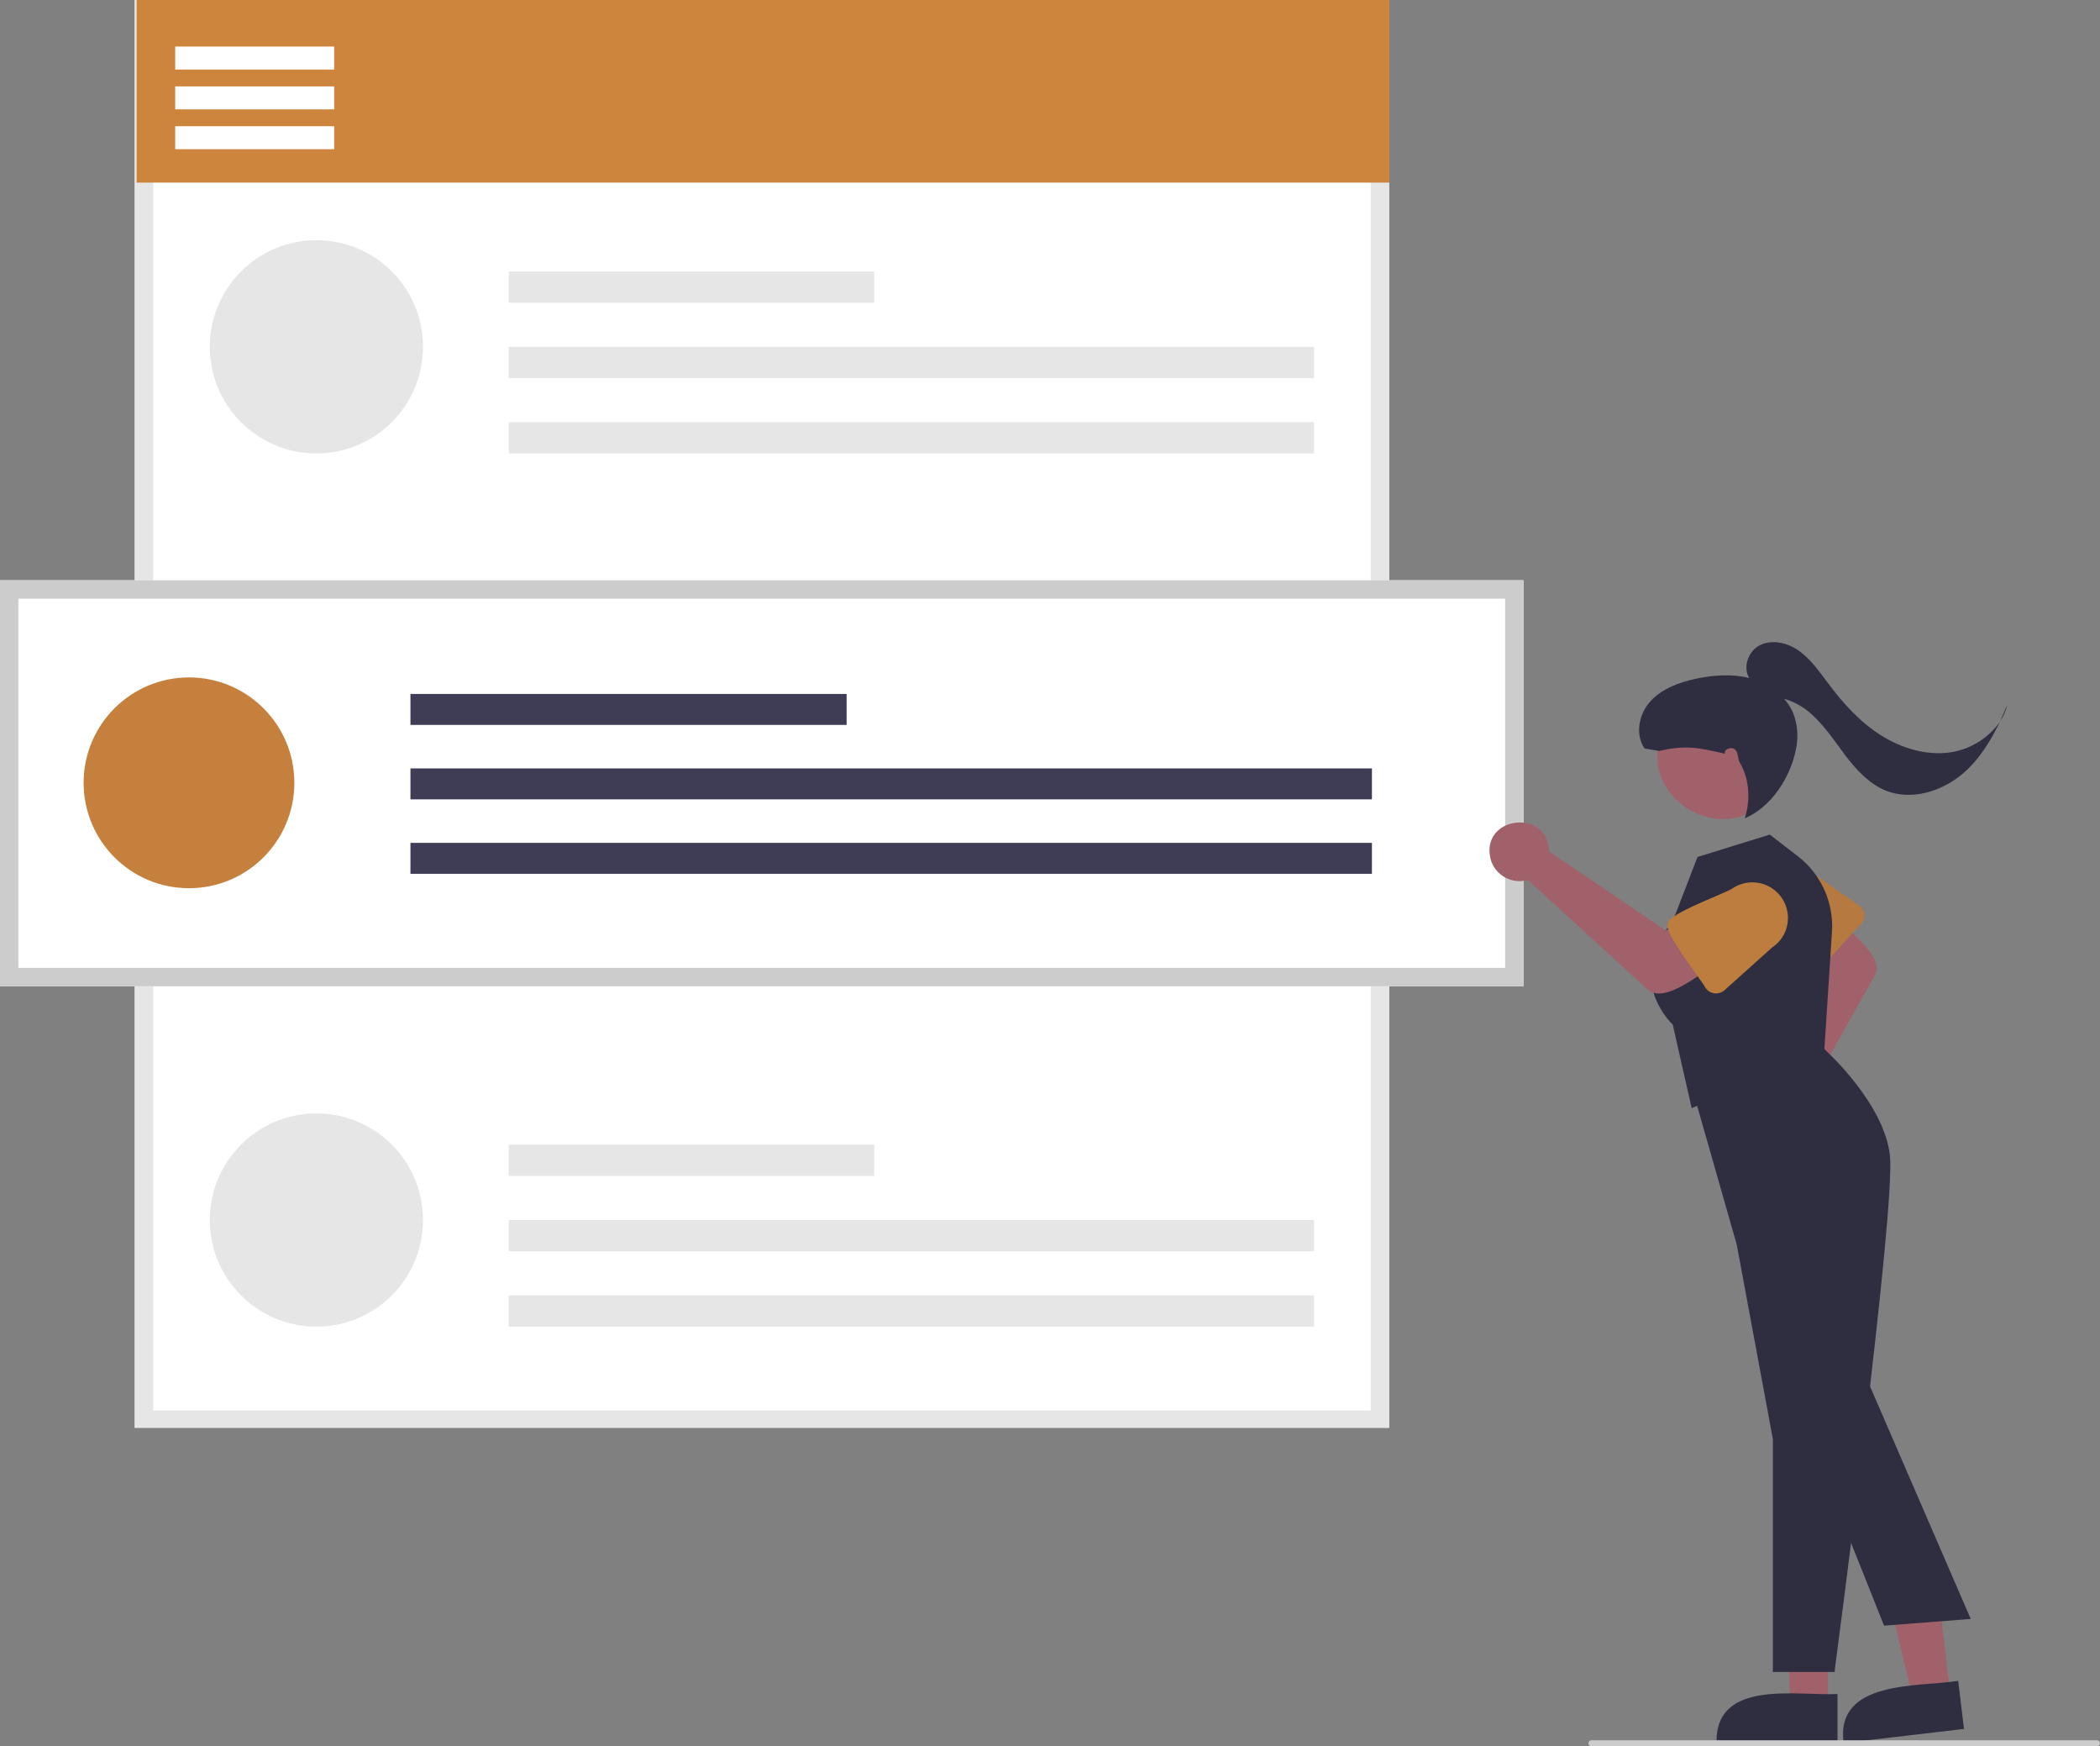 <?xml version="1.0" encoding="utf-8"?>
<!-- Generator: Adobe Illustrator 19.0.0, SVG Export Plug-In . SVG Version: 6.00 Build 0)  -->
<svg version="1.1" id="Capa_1" xmlns="http://www.w3.org/2000/svg" xmlns:xlink="http://www.w3.org/1999/xlink" x="0px" y="0px"
	 viewBox="45 135.9 685.6 570" style="enable-background:new 45 135.9 685.6 570;" xml:space="preserve">
<rect x="45" y="135.9" width="685.6" height="570" fill="#808080" stroke="none"/>
<style type="text/css">
	.st0{fill:#FFFFFF;}
	.st1{fill:#E6E6E6;}
	.st2{fill:#CD843C;}
	.st3{fill:#CCCCCC;}
	.st4{fill:#C5803E;}
	.st5{fill:#3F3D56;}
	.st6{fill:#A0616A;}
	.st7{fill:#B67A40;}
	.st8{fill:#2F2E41;}
	.st9{fill:#BD7D3F;}
</style>
<path class="st0" d="M498.5,601.9H89v-466h409.5V601.9z"/>
<path class="st1" d="M498.5,601.9H89v-466h409.5V601.9z M95,596.3h397.5V141.5H95V596.3z"/>
<rect x="89.6" y="135.9" class="st2" width="409" height="59.6"/>
<circle class="st1" cx="148.3" cy="249.1" r="34.8"/>
<rect x="211.1" y="224.5" class="st1" width="119.3" height="10.2"/>
<rect x="211.1" y="249.1" class="st1" width="262.9" height="10.2"/>
<rect x="211.1" y="273.7" class="st1" width="262.9" height="10.2"/>
<circle class="st1" cx="148.3" cy="534.1" r="34.8"/>
<rect x="211.1" y="509.5" class="st1" width="119.3" height="10.2"/>
<rect x="211.1" y="534.1" class="st1" width="262.9" height="10.2"/>
<rect x="211.1" y="558.7" class="st1" width="262.9" height="10.2"/>
<rect x="102.2" y="151.1" class="st0" width="51.9" height="7.5"/>
<rect x="102.2" y="164.1" class="st0" width="51.9" height="7.5"/>
<rect x="102.2" y="177.1" class="st0" width="51.9" height="7.5"/>
<path class="st0" d="M542.4,457.8H45V325.3h497.4V457.8z"/>
<path class="st3" d="M542.4,457.8H45V325.3h497.4V457.8z M51,451.8h485.4V331.3H51V451.8z"/>
<circle class="st4" cx="106.7" cy="391.4" r="34.4"/>
<rect x="179" y="362.4" class="st5" width="142.4" height="10.1"/>
<rect x="179" y="386.7" class="st5" width="313.9" height="10.1"/>
<rect x="179" y="411" class="st5" width="313.9" height="10.1"/>
<path class="st6" d="M622,492.8c0.4-0.2,0.9-0.3,1.3-0.4l15.2-39.5l-6.4-8l10.8-11.3c3.1,4.6,18.6,14.3,13.9,21.2l-23.6,41.9
	c2.4,4.3,0.9,9.8-3.4,12.2c-0.6,0.3-1.3,0.6-1.9,0.8C617.3,512.9,611.8,496.7,622,492.8z"/>
<path class="st7" d="M636.4,452.7c-2.7,0.8-13-15.2-14.7-16.6c-4.3-4-4.5-10.8-0.4-15.1c4-4.3,10.7-4.5,15-0.5l15.8,11.1
	c1.7,1.2,2.1,3.6,0.9,5.4c-0.1,0.1-0.2,0.3-0.3,0.4C650.8,438.7,639.1,453.7,636.4,452.7z"/>
<polygon class="st6" points="641.8,692.8 629.5,692.8 627.7,645.5 641.8,645.5 "/>
<path class="st8" d="M644.9,704.7l-39.5,0c-0.4-20.9,26.4-15.2,39.5-15.9L644.9,704.7z"/>
<polygon class="st6" points="681.7,688.7 669.5,690.2 658.3,643.9 676.2,641.8 "/>
<path class="st8" d="M686.2,700.2l-39.3,4.6c-2.8-20.7,24.4-18.2,37.4-20.3L686.2,700.2z"/>
<path class="st8" d="M644,681.6h-20.2v-76L612,542.1l-16.1-56.4l37.8-18.4l7.2,11.3c1.1,1,19.2,17.7,21.1,34.3
	c2,16.9-17.2,162-18,168.1L644,681.6z"/>
<path class="st8" d="M597.3,497.6l-6.2-27.3c-1.5-1.4-15.3-15.6,0-33.7l8.1-21l23.6-7.3l9.2,7.1c7.5,5.8,11.7,15,11.1,24.6
	l-2.5,38.6L597.3,497.6z"/>
<path class="st6" d="M617.5,363.1c24.3,13.8,4.4,50.4-20.4,37.4C572.8,386.6,592.7,350.1,617.5,363.1z"/>
<path class="st6" d="M550.6,412.3c0.1,0.5,0.1,1,0.1,1.5l38.1,25.8l10.1-4.9l9.3,14.2c-5.6,2.2-19.7,16.1-25.8,9.5l-38.6-35.3
	c-5.2,1.5-10.6-1.5-12.1-6.6c-0.2-0.7-0.3-1.5-0.4-2.3C530.5,402.4,549,400.5,550.6,412.3z"/>
<path class="st9" d="M589.5,437.3c-0.2-3.1,19.3-10,21.2-11.5c5.3-3.5,12.5-2.1,16.1,3.3c3.5,5.3,2.1,12.5-3.2,16l-15.6,14
	c-1.7,1.5-4.4,1.4-5.9-0.4c-0.1-0.1-0.2-0.3-0.3-0.4C600.7,456,587.8,440,589.5,437.3z"/>
<path class="st8" d="M660.1,666.5l-25-62.7l16.7-24l36.6,84.5L660.1,666.5z"/>
<path class="st3" d="M729.6,705.9h-165c-0.6,0-1-0.4-1-1s0.4-1,1-1h165c0.6,0,1,0.4,1,1S730.2,705.9,729.6,705.9z"/>
<path class="st8" d="M682.7,381.3c-8.1,1.5-16.6-1-23.6-5.4c-7-4.4-12.6-10.7-17.5-17.3c-2.8-3.7-5.5-7.6-9.3-10.3
	s-9.1-3.9-13.1-1.6c-3.6,2-5.2,7.2-3.1,10.5c-5.6-1.4-11.6-1-17.3,0.2c-5.5,1.2-11.1,3.2-14.9,7.3c-3.8,4.1-5.2,10.8-2,15.5l4.8,0.8
	c8.7-2,12.7-1.1,21.4,0.9c-0.3-1.5,2.1-2.4,3.3-1.4s0.8,2.9,1.6,4.3c3.4,5.8,3.4,12.8,1.6,18.2c8.6-3.6,14.9-13.3,16.7-22.4
	c0.9-4,0.6-8.2-0.9-12c-0.7-1.7-1.7-3.2-2.9-4.6c3.2,0.9,6.2,2.6,8.7,4.8c4.4,3.9,7.7,8.9,11.2,13.6c3.6,4.7,7.7,9.2,13.1,11.5
	c8.4,3.4,18.3,0.4,25.2-5.4c5.4-4.6,9.1-10.6,12.2-17C694.4,376.5,688.9,380.1,682.7,381.3z"/>
<path class="st8" d="M698,371.3c1.1-1.7,1.9-3.5,2.4-5.5C699.6,367.6,698.8,369.5,698,371.3z"/>
</svg>
